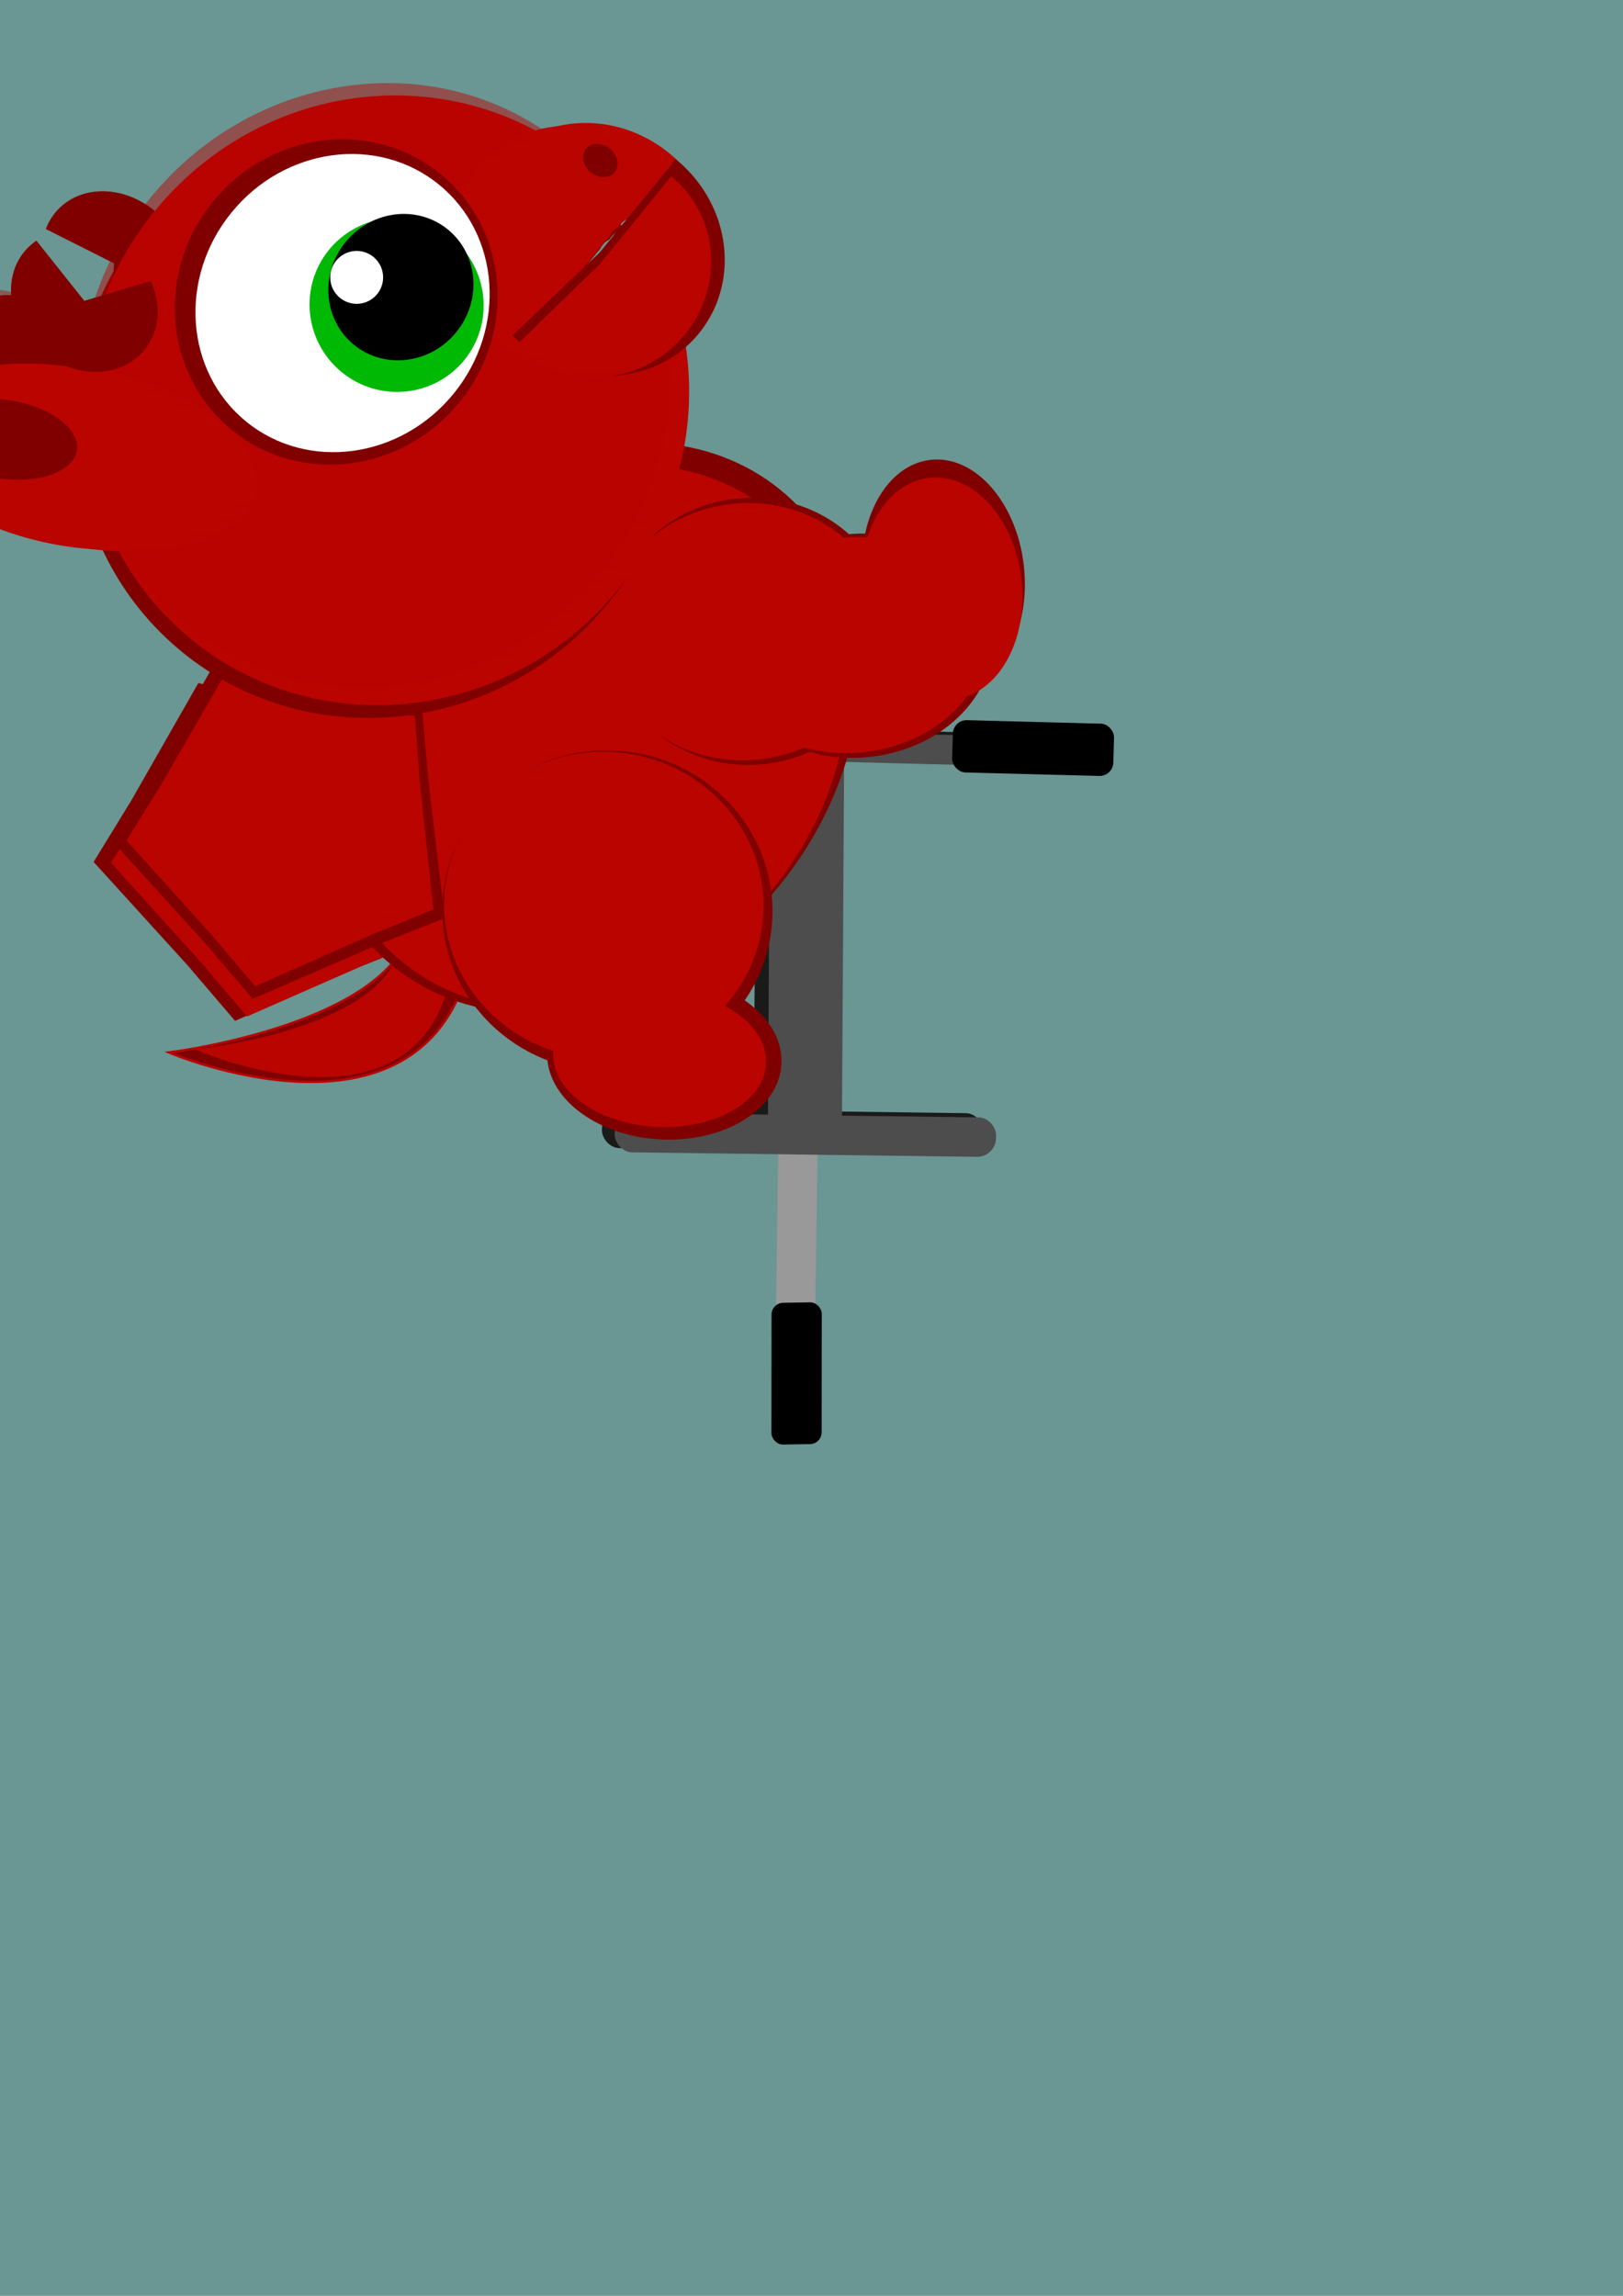 <?xml version="1.0" encoding="UTF-8" standalone="no"?>
<!-- Created with Inkscape (http://www.inkscape.org/) -->

<svg
   xmlns:osb="http://www.openswatchbook.org/uri/2009/osb"
   xmlns:dc="http://purl.org/dc/elements/1.1/"
   xmlns:cc="http://creativecommons.org/ns#"
   xmlns:rdf="http://www.w3.org/1999/02/22-rdf-syntax-ns#"
   xmlns:svg="http://www.w3.org/2000/svg"
   xmlns="http://www.w3.org/2000/svg"
   xmlns:sodipodi="http://sodipodi.sourceforge.net/DTD/sodipodi-0.dtd"
   xmlns:inkscape="http://www.inkscape.org/namespaces/inkscape"
   width="744.094"
   height="1052.362"
   id="svg2"
   version="1.1"
   inkscape:version="0.48.5 r10040"
   sodipodi:docname="reddragonwithpogo.svg">
  <rect width="100%" height="100%" fill="#808080" stroke="none"/>
  <defs
     id="defs4">
    <linearGradient
       id="linearGradient4148"
       osb:paint="solid">
      <stop
         style="stop-color:#004800;stop-opacity:1;"
         offset="0"
         id="stop4150" />
    </linearGradient>
  </defs>
  <sodipodi:namedview
     id="base"
     pagecolor="#ffffff"
     bordercolor="#666666"
     borderopacity="1.0"
     inkscape:pageopacity="0.0"
     inkscape:pageshadow="2"
     inkscape:zoom="1"
     inkscape:cx="171.33246"
     inkscape:cy="698.37125"
     inkscape:document-units="px"
     inkscape:current-layer="layer2"
     showgrid="false"
     inkscape:window-width="1920"
     inkscape:window-height="1017"
     inkscape:window-x="-8"
     inkscape:window-y="-8"
     inkscape:window-maximized="1" />
  <g
     inkscape:groupmode="layer"
     id="layer3"
     inkscape:label="background"
     style="display:inline"
     sodipodi:insensitive="true">
    <rect
       style="opacity:0.18;fill:#00fff0;fill-opacity:0.958"
       id="rect2993"
       width="942.857"
       height="1148.571"
       x="-88.571"
       y="-67.638" />
  </g>
  <g
     inkscape:groupmode="layer"
     id="layer1"
     inkscape:label="pogo">
    <rect
       style="fill:#999999;fill-opacity:1;stroke:none"
       id="rect8463"
       width="18.054"
       height="188.456"
       x="365.307"
       y="442.45"
       ry="15.363"
       transform="matrix(0.999,-0.036,-0.015,1,0,0)" />
    <rect
       style="fill:#000000;fill-opacity:1;stroke:none"
       id="rect8463-4"
       width="23.019"
       height="64.982"
       x="354.341"
       y="602.926"
       ry="5.297"
       transform="matrix(1,-0.016,-0.001,1,0,0)" />
    <rect
       style="fill:#1a1a1a;fill-opacity:1;stroke:none"
       id="rect8414"
       width="199.907"
       height="13.577"
       x="289.087"
       y="323.94"
       ry="6.251"
       transform="matrix(1,0.026,-0.03,1,0,0)" />
    <rect
       style="fill:#1a1a1a;fill-opacity:1;stroke:none"
       id="rect8441"
       width="33.953"
       height="204.941"
       x="348.933"
       y="305.746"
       ry="6.315"
       transform="matrix(0.999,0.045,-0.006,1,0,0)" />
    <rect
       style="fill:#1a1a1a;fill-opacity:1;stroke:none"
       id="rect8414-8"
       width="174.799"
       height="18.089"
       x="297.068"
       y="504.738"
       ry="8.328"
       transform="matrix(1,0.013,-0.041,0.999,0,0)" />
    <rect
       style="fill:#4d4d4d;fill-opacity:1;stroke:none"
       id="rect8414-7"
       width="199.907"
       height="13.577"
       x="294.143"
       y="325.337"
       ry="6.251"
       transform="matrix(1,0.026,-0.03,1,0,0)" />
    <rect
       style="fill:#4d4d4d;fill-opacity:1;stroke:none"
       id="rect8441-8"
       width="33.953"
       height="204.941"
       x="355.424"
       y="307.147"
       ry="6.315"
       transform="matrix(0.999,0.045,-0.006,1,0,0)" />
    <rect
       style="fill:#4d4d4d;fill-opacity:1;stroke:none"
       id="rect8414-8-8"
       width="174.799"
       height="18.089"
       x="302.986"
       y="506.6"
       ry="8.328"
       transform="matrix(1,0.013,-0.041,0.999,0,0)" />
    <rect
       style="fill:#000000;fill-opacity:1;stroke:none"
       id="rect8392-1"
       width="73.896"
       height="23.96"
       x="446.603"
       y="318.349"
       ry="6.251"
       transform="matrix(1,0.026,-0.03,1,0,0)" />
    <rect
       style="fill:#000000;fill-opacity:1;stroke:none"
       id="rect8392-1-2"
       width="73.896"
       height="23.96"
       x="240.471"
       y="319.147"
       ry="6.251"
       transform="matrix(1,0.026,-0.03,1,0,0)" />
  </g>
  <g
     inkscape:groupmode="layer"
     id="layer17"
     inkscape:label="NEW wing1"
     sodipodi:insensitive="true">
    <path
       sodipodi:type="star"
       style="fill:#800000;fill-opacity:1"
       id="path4362"
       sodipodi:sides="5"
       sodipodi:cx="93.338097"
       sodipodi:cy="394.04578"
       sodipodi:r1="107.52906"
       sodipodi:r2="88.344704"
       sodipodi:arg1="0.16514868"
       sodipodi:arg2="0.567871"
       inkscape:flatsided="false"
       inkscape:rounded="0"
       inkscape:randomized="0"
       d="m 199.404,411.723 -31.587,29.837 -58.515,58.822 L 71.164,479.562 -2.862,442.088 5.155,399.383 17.92,317.4 l 43.093,-5.573 81.915,-13.194 18.616,39.262 z"
       inkscape:transform-center-x="5.2124393"
       inkscape:transform-center-y="2.0481572"
       transform="matrix(0.474,-0.583,0.599,0.487,-155.694,250.969)" />
    <path
       sodipodi:type="star"
       style="fill:#b90400;fill-opacity:1"
       id="path4362-3"
       sodipodi:sides="5"
       sodipodi:cx="93.338097"
       sodipodi:cy="394.04578"
       sodipodi:r1="107.52906"
       sodipodi:r2="88.344704"
       sodipodi:arg1="0.16514868"
       sodipodi:arg2="0.567871"
       inkscape:flatsided="false"
       inkscape:rounded="0"
       inkscape:randomized="0"
       d="m 199.404,411.723 -31.587,29.837 -58.515,58.822 L 71.164,479.562 -2.862,442.088 5.155,399.383 17.92,317.4 l 43.093,-5.573 81.915,-13.194 18.616,39.262 z"
       inkscape:transform-center-x="5.2073829"
       inkscape:transform-center-y="2.15129"
       transform="matrix(0.463,-0.57,0.577,0.47,-140.511,256.528)" />
  </g>
  <g
     inkscape:groupmode="layer"
     id="layer19"
     inkscape:label="NEW tail"
     sodipodi:insensitive="true">
    <path
       style="fill:#800000;fill-opacity:1;stroke:#b90400;stroke-width:1.076px;stroke-linecap:butt;stroke-linejoin:miter;stroke-opacity:1;display:inline"
       d="m 214.863,443.631 c -23.398,87.468 -137.439,38.805 -137.439,38.805 0,0 86.086,-10.598 107.463,-47.979 32.604,-11.51 29.976,9.174 29.976,9.174 z"
       id="path4779-3"
       inkscape:connector-curvature="0" />
    <path
       style="fill:#b90400;fill-opacity:1;stroke:#b90400;stroke-width:0.895px;stroke-linecap:butt;stroke-linejoin:miter;stroke-opacity:1;display:inline"
       d="m 205.37,450.872 c -18.368,72.174 -114.13,30.351 -114.13,30.351 0,0 71.666,-7.652 89.006,-38.347 27.044,-9.11 25.124,7.996 25.124,7.996 z"
       id="path4779-2-0"
       inkscape:connector-curvature="0" />
  </g>
  <g
     inkscape:groupmode="layer"
     id="layer16"
     inkscape:label="NEW body"
     style="display:inline"
     sodipodi:insensitive="true">
    <ellipse
       style="fill:#800000;fill-opacity:1"
       id="path4291"
       cx="258.094"
       cy="465.817"
       rx="140.714"
       ry="114.198"
       sodipodi:cx="258.09399"
       sodipodi:cy="465.81711"
       sodipodi:rx="140.71425"
       sodipodi:ry="114.19773"
       transform="matrix(0.631,-0.776,0.776,0.631,-255.442,239.998)" />
    <ellipse
       style="fill:#b90400;fill-opacity:1"
       id="path4291-9"
       cx="254.866"
       cy="468.29"
       rx="133.29"
       ry="110.309"
       sodipodi:cx="254.86623"
       sodipodi:cy="468.28967"
       sodipodi:rx="133.28963"
       sodipodi:ry="110.30864"
       transform="matrix(0.631,-0.776,0.776,0.631,-255.442,239.998)" />
  </g>
  <g
     inkscape:groupmode="layer"
     id="layer18"
     inkscape:label="NEW wing2"
     sodipodi:insensitive="true">
    <path
       sodipodi:type="star"
       style="fill:#800000;fill-opacity:1"
       id="path4362-0"
       sodipodi:sides="5"
       sodipodi:cx="93.338097"
       sodipodi:cy="394.04578"
       sodipodi:r1="107.52906"
       sodipodi:r2="88.344704"
       sodipodi:arg1="0.16514868"
       sodipodi:arg2="0.567871"
       inkscape:flatsided="false"
       inkscape:rounded="0"
       inkscape:randomized="0"
       d="m 199.404,411.723 -31.587,29.837 -58.515,58.822 L 71.164,479.562 -2.862,442.088 5.155,399.383 17.92,317.4 l 43.093,-5.573 81.915,-13.194 18.616,39.262 z"
       inkscape:transform-center-x="5.2124454"
       inkscape:transform-center-y="2.0481596"
       transform="matrix(0.474,-0.583,0.599,0.487,-147.606,240.902)" />
    <path
       sodipodi:type="star"
       style="fill:#b90400;fill-opacity:1"
       id="path4362-3-2"
       sodipodi:sides="5"
       sodipodi:cx="93.338097"
       sodipodi:cy="394.04578"
       sodipodi:r1="107.52906"
       sodipodi:r2="88.344704"
       sodipodi:arg1="0.16514868"
       sodipodi:arg2="0.567871"
       inkscape:flatsided="false"
       inkscape:rounded="0"
       inkscape:randomized="0"
       d="m 199.404,411.723 -31.587,29.837 -58.515,58.822 L 71.164,479.562 -2.862,442.088 5.155,399.383 17.92,317.4 l 43.093,-5.573 81.915,-13.194 18.616,39.262 z"
       inkscape:transform-center-x="5.0610589"
       inkscape:transform-center-y="2.1587921"
       transform="matrix(0.444,-0.545,0.547,0.445,-123.549,253.797)" />
  </g>
  <g
     inkscape:groupmode="layer"
     id="layer7"
     inkscape:label="NEW leg 3"
     style="display:inline"
     sodipodi:insensitive="true">
    <ellipse
       style="fill:#800000;fill-opacity:1"
       id="path4208"
       cx="181.726"
       cy="529.81"
       rx="75.66"
       ry="73.539"
       sodipodi:cx="181.72644"
       sodipodi:cy="529.81024"
       sodipodi:rx="75.660423"
       sodipodi:ry="73.539101"
       transform="matrix(0.999,0.054,-0.054,0.999,125.524,-121.554)" />
    <ellipse
       style="fill:#800000;fill-opacity:1"
       id="path4210"
       cx="211.425"
       cy="595.571"
       rx="53.74"
       ry="37.477"
       sodipodi:cx="211.42493"
       sodipodi:cy="595.57129"
       sodipodi:rx="53.740112"
       sodipodi:ry="37.476658"
       transform="matrix(0.999,0.054,-0.054,0.999,125.524,-121.554)" />
    <ellipse
       style="fill:#b90400;fill-opacity:1"
       id="path4208-2"
       cx="179.959"
       cy="527.336"
       rx="73.186"
       ry="70.357"
       sodipodi:cx="179.95868"
       sodipodi:cy="527.33551"
       sodipodi:rx="73.185547"
       sodipodi:ry="70.357117"
       transform="matrix(0.999,0.054,-0.054,0.999,125.524,-121.554)" />
    <ellipse
       style="fill:#b90400;fill-opacity:1"
       id="path4210-6"
       cx="209.304"
       cy="595.925"
       rx="48.79"
       ry="31.466"
       sodipodi:cx="209.3036"
       sodipodi:cy="595.9248"
       sodipodi:rx="48.790363"
       sodipodi:ry="31.466249"
       transform="matrix(0.999,0.054,-0.054,0.999,125.524,-121.554)" />
  </g>
  <g
     inkscape:groupmode="layer"
     id="layer2"
     inkscape:label="NEW leg 1"
     style="display:inline"
     sodipodi:insensitive="true">
    <ellipse
       style="fill:#800000;fill-opacity:1"
       id="path3399"
       cx="318.552"
       cy="506.476"
       rx="61.165"
       ry="65.054"
       sodipodi:cx="318.55161"
       sodipodi:cy="506.4758"
       sodipodi:rx="61.164734"
       sodipodi:ry="65.053818"
       transform="matrix(-0.111,-0.994,0.994,-0.111,-124.121,662.263)"
       inkscape:transform-center-x="-32.192707"
       inkscape:transform-center-y="-4.8242519" />
    <ellipse
       style="fill:#800000;fill-opacity:1"
       id="path3401"
       cx="306.531"
       cy="554.913"
       rx="51.265"
       ry="61.872"
       sodipodi:cx="306.53079"
       sodipodi:cy="554.9126"
       sodipodi:rx="51.26524"
       sodipodi:ry="61.871841"
       transform="matrix(-0.111,-0.994,0.994,-0.111,-124.121,662.263)"
       inkscape:transform-center-x="-81.6648"
       inkscape:transform-center-y="1.7435026" />
    <ellipse
       style="fill:#800000;fill-opacity:1"
       id="path3403"
       cx="334.461"
       cy="597.339"
       rx="53.033"
       ry="37.123"
       sodipodi:cx="334.46149"
       sodipodi:cy="597.33899"
       sodipodi:rx="53.033009"
       sodipodi:ry="37.123104"
       transform="matrix(-0.111,-0.994,0.994,-0.111,-124.121,662.263)"
       inkscape:transform-center-x="-120.72721"
       inkscape:transform-center-y="-30.72573" />
    <ellipse
       style="fill:#b90400;fill-opacity:1"
       id="path3399-9"
       cx="318.658"
       cy="504.231"
       rx="58.875"
       ry="64.577"
       sodipodi:cx="318.6575"
       sodipodi:cy="504.23141"
       sodipodi:rx="58.875145"
       sodipodi:ry="64.577232"
       transform="matrix(-0.111,-0.994,0.994,-0.111,-124.121,662.263)"
       inkscape:transform-center-x="-29.950444"
       inkscape:transform-center-y="-4.6802634" />
    <ellipse
       style="fill:#b90400;fill-opacity:1"
       id="path3401-5"
       cx="307.087"
       cy="552.313"
       rx="49.346"
       ry="61.419"
       sodipodi:cx="307.08667"
       sodipodi:cy="552.31335"
       sodipodi:rx="49.346218"
       sodipodi:ry="61.418568"
       transform="matrix(-0.111,-0.994,0.994,-0.111,-124.121,662.263)"
       inkscape:transform-center-x="-79.019905"
       inkscape:transform-center-y="1.4796988" />
    <ellipse
       style="fill:#b90400;fill-opacity:1"
       id="path3403-4"
       cx="328.315"
       cy="595.843"
       rx="51.048"
       ry="36.851"
       sodipodi:cx="328.31494"
       sodipodi:cy="595.8432"
       sodipodi:rx="51.047817"
       sodipodi:ry="36.851139"
       transform="matrix(-0.111,-0.994,0.994,-0.111,-124.121,662.263)"
       inkscape:transform-center-x="-119.92321"
       inkscape:transform-center-y="-24.451095" />
  </g>
  <g
     inkscape:groupmode="layer"
     id="layer13"
     inkscape:label="2ndear"
     style="display:inline"
     sodipodi:insensitive="true">
    <ellipse
       style="fill:#9b2d27;fill-opacity:0.561;stroke:none"
       id="path4937"
       transform="matrix(1.845,-1.007,1.927,2.956,-766.891,116.718)"
       cx="296.786"
       cy="122.362"
       rx="14.643"
       ry="15"
       sodipodi:cx="296.78571"
       sodipodi:cy="122.36218"
       sodipodi:rx="14.642858"
       sodipodi:ry="15" />
    <ellipse
       style="fill:#800000;fill-opacity:1;stroke:none;display:inline"
       id="path4937-5"
       transform="matrix(1.845,-1.007,1.927,2.956,-761.106,119.129)"
       cx="296.786"
       cy="122.362"
       rx="14.643"
       ry="15"
       sodipodi:cx="296.78571"
       sodipodi:cy="122.36218"
       sodipodi:rx="14.642858"
       sodipodi:ry="15" />
    <path
       style="fill:#800000;fill-opacity:1;display:inline"
       d="m 66.585,102.812 c -49.296,60.588 -41.606,148.447 17.146,196.249 58.752,47.802 146.314,37.443 195.61,-23.144 27.442,-33.728 37.166,-75.881 30.31,-114.893 -0.109,0.031 -0.189,0.043 -0.303,0.076 -0.932,0.768 -1.969,1.517 -2.639,1.56 -0.382,0.024 -0.761,3e-4 -1.132,0.005 -0.221,0.173 -0.455,0.346 -0.702,0.516 -0.368,0.286 -0.731,0.565 -1.115,0.825 -0.177,0.12 -0.371,0.216 -0.569,0.303 -0.008,0.005 -0.011,0.019 -0.02,0.024 -1.754,1.214 -2.892,2.057 -4.798,2.381 -1.618,0.982 -1.965,1.105 -2.989,1.396 -1.419,1.164 -1.892,1.094 -3.905,1.778 -0.082,0.028 -0.169,0.106 -0.255,0.115 -0.172,0.018 -0.336,0.017 -0.508,0.03 -0.143,0.084 -0.304,0.171 -0.397,0.241 -1.411,1.059 -3.044,1.418 -4.593,1.783 -0.071,0.021 -0.144,0.046 -0.215,0.067 -0.415,0.282 -0.884,0.557 -1.377,0.652 -0.838,0.162 -1.516,0.243 -2.081,0.281 -0.211,0.299 -0.801,0.315 -1.175,0.454 -1.673,0.622 -2.882,0.794 -4.215,0.922 -0.007,0.002 -0.12,0.011 -0.132,0.013 -0.041,-0.014 -0.177,-0.043 -0.449,-0.043 -1.647,0.921 -0.765,0.173 -1.475,0.774 l -2.891,0.186 c 0.103,0.011 0.262,0.021 0.337,0.032 0.023,0.003 0.021,0.015 0.024,0.02 -0.016,0.009 -0.074,0.023 -0.108,0.033 0.16,0.012 0.595,0.049 0.449,0.043 -0.167,-0.007 -0.343,-0.015 -0.512,-0.014 -0.131,0.035 -0.302,0.061 -0.391,0.085 -0.487,0.129 -0.962,0.231 -1.452,0.349 0.445,-0.133 0.959,-0.285 1.355,-0.428 -0.462,0.003 -0.905,-0.006 -1.346,-0.128 -0.557,-0.155 0.79,-0.07 1.601,0.013 0.013,-0.006 0.032,0.001 0.044,-0.005 0.781,-0.36 0.166,-0.605 -5.997,-0.206 -0.558,0.036 0.514,0.134 1.393,0.368 0.627,-0.074 1.362,0.036 1.023,0.228 -0.079,0.045 -0.175,0.043 -0.259,0.071 0.025,0.016 0.052,0.042 0.073,0.059 0.298,0.247 -0.92,0.241 -1.392,0.076 -0.182,-0.002 -0.357,-0.009 -0.532,0.01 0.147,-0.018 0.196,-0.017 0.44,-0.045 -0.026,-0.015 -0.06,-0.042 -0.073,-0.059 -1.266,0.136 -2.989,0.327 -3.969,0.075 -0.258,-0.067 -0.508,-0.167 -0.759,-0.255 -0.527,0.155 -1.429,0.174 -1.99,-0.129 -0.341,-0.184 0.226,-0.144 0.855,-0.11 -0.597,-0.2 -1.347,-0.487 -1.459,-0.583 l -2.396,-0.62 c 0.05,0.029 -0.081,-4.5e-4 -0.2,-0.002 0.591,0.281 1.214,0.546 1.72,0.956 0.269,0.218 -0.681,-0.129 -1.003,-0.252 -0.614,-0.235 -1.225,-0.486 -1.794,-0.815 -1.405,-0.302 -2.474,-1.003 -3.528,-1.903 -1.081,-0.183 -2.282,-0.455 -2.764,-0.96 -0.641,-0.317 -1.28,-0.639 -1.92,-0.958 -0.218,-0.247 -0.435,-0.485 -0.653,-0.733 -0.482,-0.255 -0.965,-0.52 -1.473,-0.715 -0.316,-0.121 1.172,0.589 0.835,0.558 -1.134,-0.103 -3.175,-1.901 -3.917,-2.663 -1.259,-1.293 -1.593,-2.145 -1.364,-2.681 -2.487,-2.574 -2.69,-7.583 1.913,-12.947 1.736,-2.023 2.995,-4.371 4.961,-6.196 0.618,-0.444 1.209,-0.899 1.841,-1.322 0.047,-0.031 0.135,-0.104 0.206,-0.154 0.386,-0.43 0.875,-0.85 1.382,-1.253 0.423,-0.998 1.087,-2.05 2.012,-3.117 0.528,-0.608 0.251,-0.272 0.853,-0.998 1.203,-1.632 2.217,-3.536 4.208,-4.231 0.019,-0.021 0.044,-0.051 0.059,-0.073 1.092,-1.554 2.326,-2.953 3.979,-3.652 l 1.499,-1.842 c 0.892,-1.096 1.791,-2.201 2.682,-3.297 0.903,-1.11 1.8,-2.211 2.702,-3.321 0.951,-1.169 1.915,-2.341 2.86,-3.515 0.963,-1.197 1.893,-2.403 2.923,-3.544 0.643,-0.744 1.048,-1.666 1.684,-2.417 1.299,-1.534 1.36,-1.417 2.992,-2.44 0.018,-0.008 0.026,0.003 0.044,-0.005 0.495,-0.775 0.504,-0.773 1.637,-2.012 0.072,-0.057 1.839,-1.518 2.17,-1.578 0.187,-0.034 -0.462,0.557 -0.282,0.495 0.319,-0.109 0.926,-1.32 1.262,-1.551 l 1.065,-1.309 C 278.756,94.996 271.098,86.871 262.239,79.663 203.487,31.861 115.881,42.224 66.585,102.812 z m 205.089,72.554 -0.508,0.03 c 0.124,0.009 0.175,0.014 0.38,0.028 0.049,-0.019 0.085,-0.039 0.127,-0.058 z m -5.986,-22.154 c 0.024,0.021 0.05,0.038 0.073,0.059 0.021,-0.01 0.043,-0.019 0.064,-0.029 -0.018,-0.025 -0.034,-0.057 -0.053,-0.083 -0.018,0.019 -0.07,0.036 -0.083,0.053 z m -5.082,22.092 c 0.148,0.064 0.191,0.106 0.282,0.149 0.045,0.002 0.09,-0.015 0.132,-0.013 -0.137,-0.05 -0.275,-0.088 -0.414,-0.135 z m 12.559,-0.78 c -0.059,0.075 1.821,0.147 2.489,0.011 0.079,-0.016 0.194,-0.079 0.299,-0.12 -0.899,0.009 -2.349,0.039 -2.636,0.071 -0.097,0.011 -0.143,0.027 -0.152,0.038 z m 3.381,-0.392 c 0.609,-0.321 1.172,-0.678 0.819,-0.462 -0.404,0.247 -0.537,0.297 -0.819,0.462 z m 3.796,-1.101 c 0.04,0.007 0.274,0.046 0.638,0.157 0.082,-0.02 0.206,-0.095 0.318,-0.144 -0.6,-0.004 -1.015,-0.024 -0.956,-0.013 z m 8.374,-2.815 c 0.263,-0.004 0.625,0.006 0.8,0.007 0.058,-0.028 0.11,-0.074 0.167,-0.106 -0.324,0.019 -0.644,0.066 -0.967,0.099 z m 5.505,-1.765 c -0.177,0.053 0.364,-0.051 0.547,-0.079 0.062,-0.032 0.178,-0.085 0.274,-0.139 -0.251,0.071 -0.462,0.11 -0.822,0.218 z m 1.339,-0.804 c -0.406,0.58 1.643,-0.41 2.618,-0.891 -0.264,0.039 -0.583,0.023 -0.884,0.046 -0.27,0.139 -0.524,0.244 -1.195,0.478 -0.083,-0.004 -0.076,-0.002 -0.156,-0.006 -0.155,0.143 -0.329,0.294 -0.384,0.373 z"
       id="path2985-1-6"
       inkscape:connector-curvature="0" />
  </g>
  <g
     inkscape:groupmode="layer"
     id="layer8"
     inkscape:label="head2"
     style="display:inline"
     sodipodi:insensitive="true">
    <path
       style="opacity:0.47;fill:#b90400;fill-opacity:1;display:inline"
       d="M 68.746,90.928 C 20.445,150.292 26.946,235.551 83.25,281.362 139.554,327.172 224.329,316.178 272.63,256.814 c 23.309,-28.648 33.797,-63.321 32.137,-96.688 -0.651,0.329 -1.347,0.591 -2.212,0.738 -1.618,0.982 -1.965,1.105 -2.989,1.396 -1.419,1.164 -1.892,1.094 -3.905,1.778 -0.082,0.028 -0.169,0.106 -0.255,0.115 -0.172,0.018 -0.336,0.017 -0.508,0.03 -0.143,0.084 -0.304,0.171 -0.397,0.241 -1.411,1.059 -3.044,1.418 -4.593,1.783 -0.071,0.021 -0.144,0.046 -0.215,0.067 -0.415,0.282 -0.884,0.557 -1.377,0.652 -0.838,0.162 -1.516,0.243 -2.081,0.281 -0.211,0.299 -0.801,0.315 -1.175,0.454 -1.673,0.622 -2.882,0.794 -4.215,0.922 -0.007,0.002 -0.12,0.011 -0.132,0.014 -0.041,-0.014 -0.177,-0.043 -0.449,-0.043 -1.647,0.921 -0.765,0.173 -1.475,0.774 l -2.891,0.186 c 0.103,0.011 0.262,0.021 0.337,0.032 0.023,0.003 0.021,0.015 0.024,0.02 -0.016,0.009 -0.074,0.023 -0.108,0.033 0.16,0.012 0.595,0.049 0.449,0.043 -0.167,-0.007 -0.343,-0.015 -0.512,-0.014 -0.131,0.035 -0.302,0.061 -0.391,0.085 -0.487,0.129 -0.962,0.231 -1.452,0.349 0.445,-0.133 0.959,-0.285 1.355,-0.428 -0.462,0.003 -0.905,-0.006 -1.346,-0.128 -0.557,-0.155 0.79,-0.07 1.601,0.013 0.013,-0.006 0.032,0.001 0.044,-0.005 0.781,-0.36 0.166,-0.605 -5.997,-0.206 -0.558,0.036 0.514,0.134 1.393,0.368 0.627,-0.074 1.362,0.036 1.023,0.228 -0.079,0.045 -0.175,0.043 -0.259,0.071 0.025,0.016 0.052,0.042 0.073,0.059 0.298,0.247 -0.92,0.241 -1.392,0.076 -0.182,-0.002 -0.357,-0.009 -0.532,0.01 0.147,-0.018 0.196,-0.017 0.44,-0.045 -0.026,-0.015 -0.06,-0.042 -0.073,-0.059 -1.266,0.136 -2.989,0.327 -3.969,0.075 -0.258,-0.067 -0.508,-0.167 -0.759,-0.255 -0.527,0.155 -1.429,0.174 -1.99,-0.129 -0.341,-0.184 0.226,-0.144 0.855,-0.11 -0.597,-0.2 -1.347,-0.487 -1.459,-0.583 l -2.396,-0.62 c 0.05,0.029 -0.081,-4.5e-4 -0.2,-0.002 0.591,0.281 1.214,0.546 1.72,0.956 0.269,0.218 -0.681,-0.129 -1.003,-0.252 -0.614,-0.235 -1.225,-0.486 -1.794,-0.815 -1.405,-0.302 -2.474,-1.003 -3.528,-1.903 -1.081,-0.183 -2.282,-0.456 -2.764,-0.96 -0.641,-0.317 -1.28,-0.639 -1.92,-0.958 -0.218,-0.247 -0.435,-0.485 -0.653,-0.733 -0.482,-0.255 -0.965,-0.52 -1.473,-0.715 -0.316,-0.121 1.172,0.589 0.835,0.558 -1.134,-0.103 -3.175,-1.901 -3.917,-2.663 -1.259,-1.293 -1.593,-2.145 -1.364,-2.681 -2.487,-2.574 -2.69,-7.583 1.913,-12.947 1.736,-2.023 2.995,-4.371 4.961,-6.196 0.618,-0.444 1.209,-0.899 1.841,-1.322 0.047,-0.031 0.135,-0.105 0.206,-0.154 0.386,-0.43 0.875,-0.85 1.382,-1.253 0.423,-0.997 1.087,-2.05 2.012,-3.117 0.528,-0.608 0.251,-0.272 0.853,-0.998 1.203,-1.632 2.217,-3.536 4.208,-4.231 0.019,-0.021 0.044,-0.051 0.059,-0.073 1.092,-1.554 2.326,-2.953 3.979,-3.652 l 1.499,-1.842 c 0.892,-1.096 1.791,-2.201 2.682,-3.297 0.903,-1.11 1.8,-2.211 2.702,-3.321 0.951,-1.169 1.915,-2.341 2.86,-3.515 0.963,-1.197 1.893,-2.403 2.923,-3.544 0.643,-0.744 1.048,-1.666 1.684,-2.417 1.299,-1.534 1.36,-1.417 2.992,-2.44 0.018,-0.008 0.026,0.003 0.044,-0.005 0.495,-0.775 0.504,-0.773 1.637,-2.012 0.067,-0.053 1.57,-1.305 2.043,-1.521 C 279.856,87.677 270.15,76.124 258.169,66.376 201.865,20.565 117.046,31.564 68.745,90.928 z m 207.108,78.589 -0.508,0.03 c 0.124,0.009 0.175,0.014 0.38,0.028 0.049,-0.019 0.085,-0.039 0.127,-0.058 z m 11.241,-68.728 c -4e-4,0.01 0.002,0.027 0.024,0.02 0.073,-0.025 0.169,-0.112 0.265,-0.227 0.009,-0.01 0.011,-0.014 0.02,-0.024 -0.017,-0.028 -0.036,-0.055 -0.053,-0.083 -0.103,0.127 -0.256,0.274 -0.256,0.315 z m -17.227,46.575 c 0.024,0.021 0.05,0.038 0.073,0.059 0.021,-0.01 0.043,-0.019 0.064,-0.029 -0.018,-0.025 -0.034,-0.057 -0.053,-0.083 -0.018,0.019 -0.07,0.036 -0.083,0.053 z m -5.082,22.092 c 0.148,0.064 0.191,0.106 0.282,0.149 0.045,0.002 0.09,-0.015 0.132,-0.013 -0.137,-0.05 -0.275,-0.088 -0.414,-0.135 z m 12.559,-0.78 c -0.059,0.075 1.821,0.147 2.489,0.011 0.079,-0.016 0.194,-0.079 0.299,-0.12 -0.899,0.009 -2.349,0.039 -2.636,0.071 -0.097,0.011 -0.143,0.027 -0.152,0.038 z m 3.381,-0.392 c 0.609,-0.321 1.172,-0.678 0.819,-0.462 -0.404,0.247 -0.537,0.297 -0.819,0.462 z m 3.796,-1.101 c 0.04,0.007 0.274,0.046 0.638,0.157 0.082,-0.02 0.206,-0.095 0.318,-0.144 -0.6,-0.004 -1.015,-0.024 -0.956,-0.013 z m 8.374,-2.815 c 0.263,-0.004 0.625,0.006 0.8,0.007 0.058,-0.028 0.11,-0.074 0.167,-0.106 -0.324,0.019 -0.644,0.066 -0.967,0.099 z m 5.505,-1.765 c -0.177,0.053 0.364,-0.051 0.547,-0.079 0.062,-0.032 0.178,-0.085 0.274,-0.139 -0.251,0.071 -0.462,0.11 -0.822,0.218 z m 1.339,-0.804 c -0.406,0.58 1.643,-0.41 2.618,-0.891 -0.264,0.039 -0.583,0.023 -0.884,0.046 -0.27,0.139 -0.524,0.244 -1.195,0.478 -0.083,-0.004 -0.076,-0.002 -0.156,-0.006 -0.155,0.143 -0.329,0.294 -0.384,0.373 z"
       id="path3763-9"
       inkscape:connector-curvature="0" />
    <path
       sodipodi:type="arc"
       style="fill:#800000;fill-opacity:1;stroke:none;display:inline"
       id="path4942-2-8"
       sodipodi:cx="167.5"
       sodipodi:cy="420.21933"
       sodipodi:rx="28.214285"
       sodipodi:ry="37.857143"
       d="M 191.899,439.229 A 28.214,37.857 0 1 1 174.488,383.542 L 167.5,420.219 z"
       sodipodi:start="0.52605967"
       sodipodi:end="4.962666"
       transform="matrix(-0.651,0.86,0.729,0.593,-145.002,-272.519)" />
    <path
       style="fill:#b90400;fill-opacity:1;display:inline"
       d="M 70.765,96.963 C 21.469,157.55 29.159,245.409 87.911,293.211 146.663,341.014 234.225,330.655 283.521,270.067 c 27.442,-33.728 37.166,-75.881 30.31,-114.893 -0.109,0.031 -0.189,0.043 -0.303,0.076 -0.932,0.768 -1.969,1.517 -2.639,1.56 -0.382,0.024 -0.761,3.1e-4 -1.132,0.005 -0.221,0.173 -0.455,0.346 -0.702,0.516 -0.368,0.286 -0.731,0.565 -1.115,0.825 -0.177,0.12 -0.371,0.216 -0.569,0.303 -0.008,0.005 -0.012,0.019 -0.02,0.024 -1.754,1.214 -2.892,2.057 -4.798,2.381 -1.618,0.982 -1.965,1.105 -2.989,1.396 -1.419,1.164 -1.892,1.094 -3.905,1.778 -0.082,0.028 -0.169,0.106 -0.255,0.115 -0.172,0.018 -0.336,0.017 -0.508,0.03 -0.143,0.084 -0.304,0.171 -0.397,0.241 -1.411,1.059 -3.044,1.418 -4.593,1.783 -0.071,0.021 -0.144,0.046 -0.215,0.067 -0.415,0.282 -0.884,0.557 -1.377,0.652 -0.838,0.162 -1.516,0.243 -2.081,0.281 -0.211,0.299 -0.801,0.315 -1.175,0.454 -1.673,0.622 -2.882,0.794 -4.215,0.922 -0.007,0.002 -0.12,0.011 -0.132,0.014 -0.041,-0.014 -0.177,-0.043 -0.449,-0.043 -1.647,0.921 -0.765,0.173 -1.475,0.774 l -2.891,0.186 c 0.103,0.011 0.262,0.021 0.336,0.032 0.023,0.003 0.021,0.015 0.024,0.02 -0.016,0.009 -0.074,0.023 -0.108,0.033 0.16,0.012 0.595,0.049 0.449,0.043 -0.167,-0.007 -0.343,-0.015 -0.512,-0.014 -0.131,0.035 -0.302,0.061 -0.391,0.085 -0.487,0.129 -0.962,0.231 -1.452,0.349 0.445,-0.133 0.959,-0.285 1.355,-0.428 -0.462,0.003 -0.905,-0.006 -1.346,-0.128 -0.557,-0.155 0.79,-0.07 1.601,0.013 0.013,-0.006 0.032,0.001 0.044,-0.005 0.781,-0.36 0.166,-0.605 -5.997,-0.206 -0.558,0.036 0.514,0.134 1.393,0.368 0.627,-0.074 1.362,0.036 1.023,0.228 -0.079,0.045 -0.175,0.043 -0.259,0.071 0.025,0.016 0.052,0.042 0.073,0.059 0.298,0.247 -0.92,0.241 -1.392,0.076 -0.182,-0.002 -0.357,-0.009 -0.532,0.01 0.147,-0.018 0.196,-0.017 0.44,-0.045 -0.026,-0.015 -0.06,-0.042 -0.073,-0.059 -1.266,0.136 -2.989,0.327 -3.969,0.075 -0.258,-0.067 -0.508,-0.167 -0.759,-0.255 -0.527,0.155 -1.429,0.174 -1.99,-0.129 -0.341,-0.184 0.226,-0.144 0.855,-0.11 -0.597,-0.2 -1.347,-0.487 -1.459,-0.583 l -2.396,-0.62 c 0.05,0.029 -0.081,-4.5e-4 -0.2,-0.002 0.591,0.281 1.214,0.546 1.72,0.956 0.269,0.218 -0.681,-0.129 -1.003,-0.252 -0.614,-0.235 -1.225,-0.486 -1.794,-0.815 -1.405,-0.302 -2.474,-1.003 -3.528,-1.903 -1.081,-0.183 -2.282,-0.456 -2.764,-0.96 -0.641,-0.317 -1.28,-0.639 -1.92,-0.958 -0.218,-0.247 -0.435,-0.485 -0.653,-0.733 -0.482,-0.255 -0.965,-0.52 -1.473,-0.715 -0.316,-0.121 1.172,0.589 0.835,0.558 -1.134,-0.103 -3.175,-1.901 -3.917,-2.663 -1.259,-1.293 -1.593,-2.145 -1.364,-2.681 -2.487,-2.574 -2.69,-7.583 1.913,-12.947 1.736,-2.023 2.995,-4.371 4.961,-6.196 0.618,-0.444 1.209,-0.899 1.841,-1.322 0.047,-0.031 0.135,-0.105 0.206,-0.154 0.386,-0.43 0.875,-0.85 1.382,-1.253 0.423,-0.997 1.087,-2.05 2.012,-3.117 0.528,-0.608 0.251,-0.272 0.853,-0.998 1.203,-1.632 2.217,-3.536 4.208,-4.231 0.019,-0.021 0.044,-0.051 0.059,-0.073 1.092,-1.554 2.326,-2.953 3.979,-3.652 l 1.499,-1.842 c 0.892,-1.096 1.791,-2.201 2.682,-3.297 0.903,-1.11 1.8,-2.211 2.702,-3.321 0.951,-1.169 1.915,-2.341 2.86,-3.515 0.963,-1.197 1.893,-2.403 2.923,-3.544 0.643,-0.744 1.048,-1.666 1.684,-2.417 1.299,-1.534 1.36,-1.417 2.992,-2.44 0.018,-0.008 0.026,0.003 0.044,-0.005 0.495,-0.775 0.504,-0.773 1.637,-2.012 0.072,-0.057 1.839,-1.518 2.17,-1.578 0.187,-0.034 -0.462,0.557 -0.282,0.495 0.319,-0.109 0.926,-1.32 1.262,-1.551 l 1.065,-1.309 C 282.936,89.147 275.278,81.022 266.419,73.814 207.667,26.011 120.061,36.375 70.765,96.963 z m 205.089,72.554 -0.508,0.03 c 0.124,0.009 0.175,0.014 0.38,0.028 0.049,-0.019 0.085,-0.039 0.127,-0.058 z m -5.986,-22.154 c 0.024,0.021 0.05,0.038 0.073,0.059 0.021,-0.01 0.043,-0.019 0.064,-0.029 -0.018,-0.025 -0.034,-0.057 -0.053,-0.083 -0.018,0.019 -0.07,0.036 -0.083,0.053 z m -5.082,22.092 c 0.148,0.064 0.191,0.106 0.282,0.149 0.045,0.002 0.09,-0.015 0.132,-0.013 -0.137,-0.05 -0.275,-0.088 -0.414,-0.135 z m 12.559,-0.78 c -0.059,0.075 1.821,0.147 2.489,0.011 0.079,-0.016 0.194,-0.079 0.299,-0.12 -0.899,0.009 -2.349,0.039 -2.636,0.071 -0.097,0.011 -0.143,0.027 -0.152,0.038 z m 3.381,-0.392 c 0.609,-0.321 1.172,-0.678 0.819,-0.462 -0.404,0.247 -0.537,0.297 -0.819,0.462 z m 3.796,-1.101 c 0.04,0.007 0.274,0.046 0.638,0.157 0.082,-0.02 0.206,-0.095 0.318,-0.144 -0.6,-0.004 -1.015,-0.024 -0.956,-0.013 z m 8.374,-2.815 c 0.263,-0.004 0.625,0.006 0.8,0.007 0.058,-0.028 0.11,-0.074 0.167,-0.106 -0.324,0.019 -0.644,0.066 -0.967,0.099 z m 5.505,-1.765 c -0.177,0.053 0.364,-0.051 0.547,-0.079 0.062,-0.032 0.178,-0.085 0.274,-0.139 -0.251,0.071 -0.462,0.11 -0.822,0.218 z m 1.339,-0.804 c -0.406,0.58 1.643,-0.41 2.618,-0.891 -0.264,0.039 -0.583,0.023 -0.884,0.046 -0.27,0.139 -0.524,0.244 -1.195,0.478 -0.083,-0.004 -0.076,-0.002 -0.156,-0.006 -0.155,0.143 -0.329,0.294 -0.384,0.373 z"
       id="path2985-1"
       inkscape:connector-curvature="0" />
    <path
       style="opacity:0.47;fill:#b90400;fill-opacity:1;display:inline"
       d="M 71.285,96.62 C 22.985,155.984 29.486,241.244 85.79,287.054 c 56.304,45.81 141.104,34.836 189.404,-24.528 24.938,-30.651 35.212,-68.21 31.618,-103.676 -1.465,1.015 -2.539,1.723 -4.258,2.015 -1.618,0.982 -1.965,1.105 -2.989,1.396 -1.419,1.164 -1.892,1.094 -3.905,1.778 -0.082,0.028 -0.169,0.106 -0.255,0.115 -0.172,0.018 -0.336,0.017 -0.508,0.03 -0.143,0.084 -0.304,0.171 -0.397,0.241 -1.411,1.059 -3.044,1.418 -4.593,1.783 -0.071,0.021 -0.144,0.046 -0.215,0.067 -0.415,0.282 -0.884,0.557 -1.377,0.652 -0.838,0.162 -1.516,0.243 -2.081,0.281 -0.211,0.299 -0.801,0.315 -1.175,0.454 -1.673,0.622 -2.882,0.794 -4.215,0.922 -0.007,0.002 -0.12,0.011 -0.132,0.014 -0.041,-0.014 -0.177,-0.043 -0.449,-0.043 -1.647,0.921 -0.765,0.173 -1.475,0.774 l -2.891,0.186 c 0.103,0.011 0.262,0.021 0.337,0.032 0.023,0.003 0.021,0.015 0.024,0.02 -0.016,0.009 -0.074,0.023 -0.108,0.033 0.16,0.012 0.595,0.049 0.449,0.043 -0.167,-0.007 -0.343,-0.015 -0.512,-0.014 -0.131,0.035 -0.302,0.061 -0.391,0.085 -0.487,0.129 -0.962,0.231 -1.452,0.349 0.445,-0.133 0.959,-0.285 1.355,-0.428 -0.462,0.003 -0.905,-0.006 -1.346,-0.128 -0.557,-0.155 0.79,-0.07 1.601,0.013 0.013,-0.006 0.032,0.001 0.044,-0.005 0.781,-0.36 0.166,-0.605 -5.997,-0.206 -0.558,0.036 0.514,0.134 1.393,0.368 0.627,-0.074 1.362,0.036 1.023,0.228 -0.079,0.045 -0.175,0.043 -0.259,0.071 0.025,0.016 0.052,0.042 0.073,0.059 0.298,0.247 -0.92,0.241 -1.392,0.076 -0.182,-0.002 -0.357,-0.009 -0.532,0.01 0.147,-0.018 0.196,-0.017 0.44,-0.045 -0.026,-0.015 -0.06,-0.042 -0.073,-0.059 -1.266,0.136 -2.989,0.327 -3.969,0.075 -0.258,-0.067 -0.508,-0.167 -0.759,-0.255 -0.527,0.155 -1.429,0.174 -1.99,-0.129 -0.341,-0.184 0.226,-0.144 0.855,-0.11 -0.597,-0.2 -1.347,-0.487 -1.459,-0.583 l -2.396,-0.62 c 0.05,0.029 -0.081,-4.5e-4 -0.2,-0.002 0.591,0.281 1.214,0.546 1.72,0.956 0.269,0.218 -0.681,-0.129 -1.003,-0.252 -0.614,-0.235 -1.225,-0.486 -1.794,-0.815 -1.405,-0.302 -2.474,-1.003 -3.528,-1.903 -1.081,-0.183 -2.282,-0.456 -2.764,-0.96 -0.641,-0.317 -1.28,-0.639 -1.92,-0.958 -0.218,-0.247 -0.435,-0.485 -0.653,-0.733 -0.482,-0.255 -0.965,-0.52 -1.473,-0.715 -0.316,-0.121 1.172,0.589 0.835,0.558 -1.134,-0.103 -3.175,-1.901 -3.917,-2.663 -1.259,-1.293 -1.593,-2.145 -1.364,-2.681 -2.487,-2.574 -2.69,-7.583 1.913,-12.947 1.736,-2.023 2.995,-4.371 4.961,-6.196 0.618,-0.444 1.209,-0.899 1.841,-1.322 0.047,-0.031 0.135,-0.105 0.206,-0.154 0.386,-0.43 0.875,-0.85 1.382,-1.253 0.423,-0.997 1.087,-2.05 2.012,-3.117 0.528,-0.608 0.251,-0.272 0.853,-0.998 1.203,-1.632 2.217,-3.536 4.208,-4.231 0.019,-0.021 0.044,-0.051 0.059,-0.073 1.092,-1.554 2.326,-2.953 3.979,-3.652 l 1.499,-1.842 c 0.892,-1.096 1.791,-2.201 2.682,-3.297 0.903,-1.11 1.8,-2.211 2.702,-3.321 0.951,-1.169 1.915,-2.341 2.86,-3.515 0.963,-1.197 1.893,-2.403 2.923,-3.544 0.643,-0.744 1.048,-1.666 1.684,-2.417 1.299,-1.534 1.36,-1.417 2.992,-2.44 0.018,-0.008 0.026,0.003 0.044,-0.005 0.495,-0.775 0.504,-0.773 1.637,-2.012 0.045,-0.035 0.733,-0.602 1.336,-1.048 C 279.629,90.202 271.004,80.485 260.689,72.092 204.385,26.282 119.585,37.256 71.285,96.62 z m 204.569,72.897 -0.508,0.03 c 0.124,0.009 0.175,0.014 0.38,0.028 0.049,-0.019 0.085,-0.039 0.127,-0.058 z m -5.986,-22.154 c 0.024,0.021 0.05,0.038 0.073,0.059 0.021,-0.01 0.043,-0.019 0.064,-0.029 -0.018,-0.025 -0.034,-0.057 -0.053,-0.083 -0.018,0.019 -0.07,0.036 -0.083,0.053 z m -5.082,22.092 c 0.148,0.064 0.191,0.106 0.282,0.149 0.045,0.002 0.09,-0.015 0.132,-0.013 -0.137,-0.05 -0.275,-0.088 -0.414,-0.135 z m 12.559,-0.78 c -0.059,0.075 1.821,0.147 2.489,0.011 0.079,-0.016 0.194,-0.079 0.299,-0.12 -0.899,0.009 -2.349,0.039 -2.636,0.071 -0.097,0.011 -0.143,0.027 -0.152,0.038 z m 3.381,-0.392 c 0.609,-0.321 1.172,-0.678 0.819,-0.462 -0.404,0.247 -0.537,0.297 -0.819,0.462 z m 3.796,-1.101 c 0.04,0.007 0.274,0.046 0.638,0.157 0.082,-0.02 0.206,-0.095 0.318,-0.144 -0.6,-0.004 -1.015,-0.024 -0.956,-0.013 z m 8.374,-2.815 c 0.263,-0.004 0.625,0.006 0.8,0.007 0.058,-0.028 0.11,-0.074 0.167,-0.106 -0.324,0.019 -0.644,0.066 -0.967,0.099 z m 5.505,-1.765 c -0.177,0.053 0.364,-0.051 0.547,-0.079 0.062,-0.032 0.178,-0.085 0.274,-0.139 -0.251,0.071 -0.462,0.11 -0.822,0.218 z m 1.339,-0.804 c -0.406,0.58 1.643,-0.41 2.618,-0.891 -0.264,0.039 -0.583,0.023 -0.884,0.046 -0.27,0.139 -0.524,0.244 -1.195,0.478 -0.083,-0.004 -0.076,-0.002 -0.156,-0.006 -0.155,0.143 -0.329,0.294 -0.384,0.373 z"
       id="path3763-7"
       inkscape:connector-curvature="0" />
    <path
       style="fill:#b90400;fill-opacity:1;fill-rule:evenodd;stroke:none;display:inline"
       d="m 226.406,75.904 c -19.224,23.628 -14.43,59.366 10.713,79.823 4.442,3.614 9.235,6.506 14.199,8.692 -0.204,-0.231 -0.4,-0.462 -0.604,-0.693 -0.482,-0.255 -0.965,-0.52 -1.473,-0.715 -0.316,-0.121 1.172,0.589 0.835,0.558 -1.134,-0.103 -3.175,-1.901 -3.917,-2.663 -1.259,-1.293 -1.593,-2.145 -1.364,-2.681 -2.487,-2.574 -2.69,-7.583 1.913,-12.947 1.736,-2.023 2.995,-4.371 4.961,-6.196 0.618,-0.444 1.209,-0.899 1.841,-1.322 0.047,-0.031 0.135,-0.105 0.206,-0.154 0.386,-0.43 0.875,-0.85 1.382,-1.253 0.423,-0.997 1.087,-2.05 2.012,-3.117 0.528,-0.608 0.251,-0.272 0.853,-0.998 1.203,-1.632 2.217,-3.536 4.208,-4.231 0.019,-0.021 0.044,-0.051 0.059,-0.073 1.092,-1.554 2.326,-2.953 3.979,-3.652 l 1.499,-1.842 c 0.892,-1.096 1.791,-2.201 2.682,-3.297 0.903,-1.11 1.8,-2.211 2.702,-3.321 0.951,-1.169 1.915,-2.341 2.86,-3.515 0.963,-1.197 1.893,-2.403 2.923,-3.544 0.643,-0.744 1.048,-1.666 1.684,-2.417 1.299,-1.534 1.36,-1.417 2.992,-2.44 0.018,-0.008 0.026,0.003 0.044,-0.005 0.495,-0.775 0.504,-0.773 1.637,-2.012 0.072,-0.057 1.839,-1.518 2.17,-1.578 0.187,-0.034 -0.462,0.557 -0.282,0.495 0.319,-0.109 0.926,-1.32 1.262,-1.551 l 3.195,-3.927 2.544,-3.127 3.234,-3.975 3.136,-3.854 2.643,-3.248 4.26,-5.236 c 0.94,-1.156 1.905,-2.03 2.862,-2.627 -1.118,-1.069 -2.294,-2.108 -3.518,-3.104 -25.143,-20.457 -61.109,-17.883 -80.333,5.745 z m 43.462,71.459 c 0.024,0.021 0.05,0.038 0.073,0.059 0.021,-0.01 0.043,-0.019 0.064,-0.029 -0.018,-0.025 -0.034,-0.057 -0.053,-0.083 -0.018,0.019 -0.07,0.036 -0.083,0.053 z m 0.366,21.932 c 1.342,0.118 2.681,0.184 4.02,0.209 -0.538,-0.15 0.692,-0.057 1.513,0.022 l 0.088,-0.009 c 0.013,-0.006 0.032,0.001 0.044,-0.005 l 0.044,-0.005 c 0.707,-0.343 0.002,-0.572 -5.709,-0.213 z m 5.709,0.213 c 12.691,-0.131 25.037,-4.414 34.791,-12.705 -0.329,0.019 -0.656,0.007 -0.976,0.011 -0.221,0.173 -0.455,0.346 -0.702,0.516 -0.368,0.286 -0.731,0.565 -1.115,0.825 -0.177,0.12 -0.371,0.216 -0.569,0.303 -0.008,0.005 -0.012,0.019 -0.02,0.024 -1.754,1.214 -2.892,2.057 -4.798,2.381 -1.618,0.982 -1.965,1.105 -2.989,1.396 -1.419,1.164 -1.892,1.094 -3.905,1.778 -0.082,0.028 -0.169,0.106 -0.255,0.115 -0.172,0.018 -0.336,0.017 -0.508,0.03 -0.143,0.084 -0.304,0.171 -0.397,0.241 -1.411,1.059 -3.044,1.418 -4.593,1.783 -0.071,0.021 -0.144,0.046 -0.215,0.067 -0.415,0.282 -0.884,0.557 -1.377,0.652 -0.838,0.162 -1.516,0.243 -2.081,0.281 -0.211,0.299 -0.801,0.315 -1.175,0.454 -1.673,0.622 -2.882,0.794 -4.215,0.922 -0.007,0.002 -0.12,0.011 -0.132,0.014 -0.041,-0.014 -0.177,-0.043 -0.449,-0.043 -1.647,0.921 -0.765,0.173 -1.475,0.774 l -2.847,0.181 z m 1.403,-0.833 c -0.059,0.075 1.821,0.147 2.489,0.011 0.079,-0.016 0.194,-0.079 0.299,-0.12 -0.899,0.009 -2.349,0.039 -2.636,0.071 -0.097,0.011 -0.143,0.027 -0.152,0.038 z m 3.381,-0.392 c 0.609,-0.321 1.172,-0.678 0.819,-0.462 -0.404,0.247 -0.537,0.297 -0.819,0.462 z m 3.796,-1.101 c 0.04,0.007 0.274,0.046 0.638,0.157 0.082,-0.02 0.206,-0.095 0.318,-0.144 -0.6,-0.004 -1.015,-0.024 -0.956,-0.013 z m 8.374,-2.815 c 0.263,-0.004 0.625,0.006 0.8,0.007 0.058,-0.028 0.11,-0.074 0.167,-0.106 -0.324,0.019 -0.644,0.066 -0.967,0.099 z m 5.505,-1.765 c -0.177,0.053 0.364,-0.051 0.547,-0.079 0.062,-0.032 0.178,-0.085 0.274,-0.139 -0.251,0.071 -0.462,0.11 -0.822,0.218 z m 1.339,-0.804 c -0.406,0.58 1.643,-0.41 2.618,-0.891 -0.264,0.039 -0.583,0.023 -0.884,0.046 -0.27,0.139 -0.524,0.244 -1.195,0.478 -0.083,-0.004 -0.076,-0.002 -0.156,-0.006 -0.155,0.143 -0.329,0.294 -0.384,0.373 z"
       id="path3525"
       inkscape:connector-curvature="0" />
    <path
       style="fill:#b90400;fill-opacity:1;fill-rule:evenodd;stroke:none;display:inline"
       d="m 218.982,77.156 c -19.224,23.628 -14.43,59.366 10.713,79.823 17.52,14.255 40.286,17.295 58.989,9.843 -0.118,0.044 -0.244,0.081 -0.367,0.104 -0.838,0.162 -1.516,0.243 -2.081,0.281 -0.211,0.299 -0.801,0.315 -1.175,0.454 -1.673,0.622 -2.882,0.794 -4.215,0.922 -0.007,0.002 -0.12,0.011 -0.132,0.014 -0.041,-0.014 -0.177,-0.043 -0.449,-0.043 -1.647,0.921 -0.765,0.173 -1.475,0.774 l -2.891,0.186 c 0.103,0.011 0.262,0.021 0.337,0.032 0.023,0.003 0.021,0.015 0.024,0.02 -0.016,0.009 -0.074,0.023 -0.108,0.033 0.16,0.012 0.595,0.049 0.449,0.043 -0.167,-0.007 -0.343,-0.015 -0.512,-0.014 -0.131,0.035 -0.302,0.061 -0.391,0.085 -0.487,0.129 -0.962,0.231 -1.452,0.349 0.445,-0.133 0.959,-0.285 1.355,-0.428 -0.462,0.003 -0.905,-0.006 -1.346,-0.128 -0.557,-0.155 0.79,-0.07 1.601,0.013 0.013,-0.006 0.032,0.001 0.044,-0.005 0.781,-0.36 0.166,-0.605 -5.997,-0.206 -0.558,0.036 0.514,0.134 1.393,0.368 0.627,-0.074 1.362,0.036 1.023,0.228 -0.079,0.045 -0.175,0.043 -0.259,0.071 0.025,0.016 0.052,0.042 0.073,0.059 0.298,0.247 -0.92,0.241 -1.392,0.076 -0.182,-0.002 -0.357,-0.009 -0.532,0.01 0.147,-0.018 0.196,-0.017 0.44,-0.045 -0.026,-0.015 -0.06,-0.042 -0.073,-0.059 -1.266,0.136 -2.989,0.327 -3.969,0.075 -0.258,-0.067 -0.508,-0.167 -0.759,-0.255 -0.527,0.155 -1.429,0.174 -1.99,-0.129 -0.341,-0.184 0.226,-0.144 0.855,-0.11 -0.597,-0.2 -1.347,-0.487 -1.459,-0.583 l -2.396,-0.62 c 0.05,0.029 -0.081,-4.5e-4 -0.2,-0.002 0.591,0.281 1.214,0.546 1.72,0.956 0.269,0.218 -0.681,-0.129 -1.003,-0.252 -0.614,-0.235 -1.225,-0.486 -1.794,-0.815 -1.405,-0.302 -2.474,-1.003 -3.528,-1.903 -1.081,-0.183 -2.282,-0.456 -2.764,-0.96 -0.641,-0.317 -1.28,-0.639 -1.92,-0.958 -0.218,-0.247 -0.435,-0.485 -0.653,-0.733 -0.482,-0.255 -0.965,-0.52 -1.473,-0.715 -0.316,-0.121 1.172,0.589 0.835,0.558 -1.134,-0.103 -3.175,-1.901 -3.917,-2.663 -1.259,-1.293 -1.593,-2.145 -1.364,-2.681 -2.487,-2.574 -2.69,-7.583 1.913,-12.947 1.736,-2.023 2.995,-4.371 4.961,-6.196 0.618,-0.444 1.209,-0.899 1.841,-1.322 0.047,-0.031 0.135,-0.105 0.206,-0.154 0.386,-0.43 0.875,-0.85 1.382,-1.253 0.423,-0.997 1.087,-2.05 2.012,-3.117 0.528,-0.608 0.251,-0.272 0.853,-0.998 1.203,-1.632 2.217,-3.536 4.208,-4.231 0.019,-0.021 0.044,-0.051 0.059,-0.073 1.092,-1.554 2.326,-2.953 3.979,-3.652 l 1.499,-1.842 c 0.892,-1.096 1.791,-2.201 2.682,-3.297 0.903,-1.11 1.8,-2.211 2.702,-3.321 0.951,-1.169 1.915,-2.341 2.86,-3.515 0.963,-1.197 1.893,-2.403 2.923,-3.544 0.643,-0.744 1.048,-1.666 1.684,-2.417 1.299,-1.534 1.36,-1.417 2.992,-2.44 0.018,-0.008 0.026,0.003 0.044,-0.005 0.495,-0.775 0.504,-0.773 1.637,-2.012 0.072,-0.057 1.839,-1.518 2.17,-1.578 0.187,-0.034 -0.462,0.557 -0.282,0.495 0.319,-0.109 0.926,-1.32 1.262,-1.551 l 3.195,-3.927 2.544,-3.127 3.234,-3.975 3.136,-3.854 2.643,-3.248 2.801,-3.442 c -2.02,-2.216 -4.222,-4.321 -6.62,-6.273 C 274.172,50.954 238.206,53.528 218.981,77.156 z m 56.872,92.361 -0.508,0.03 c 0.124,0.009 0.175,0.014 0.38,0.028 0.049,-0.019 0.085,-0.039 0.127,-0.058 z m -5.986,-22.154 c 0.024,0.021 0.05,0.038 0.073,0.059 0.021,-0.01 0.043,-0.019 0.064,-0.029 -0.018,-0.025 -0.034,-0.057 -0.053,-0.083 -0.018,0.019 -0.07,0.036 -0.083,0.053 z m -5.082,22.092 c 0.148,0.064 0.191,0.106 0.282,0.149 0.045,0.002 0.09,-0.015 0.132,-0.013 -0.137,-0.05 -0.275,-0.088 -0.414,-0.135 z m 12.559,-0.78 c -0.059,0.075 1.821,0.147 2.489,0.011 0.079,-0.016 0.194,-0.079 0.299,-0.12 -0.899,0.009 -2.349,0.039 -2.636,0.071 -0.097,0.011 -0.143,0.027 -0.152,0.038 z m 3.381,-0.392 c 0.609,-0.321 1.172,-0.678 0.819,-0.462 -0.404,0.247 -0.537,0.297 -0.819,0.462 z m 3.796,-1.101 c 0.04,0.007 0.274,0.046 0.638,0.157 0.082,-0.02 0.206,-0.095 0.318,-0.144 -0.6,-0.004 -1.015,-0.024 -0.956,-0.013 z m 4.524,-0.509 c 0.471,-0.191 0.94,-0.384 1.406,-0.589 -0.184,0.043 -0.36,0.08 -0.543,0.122 -0.071,0.021 -0.144,0.046 -0.215,0.067 -0.208,0.141 -0.422,0.284 -0.648,0.4 z m 3.85,-2.306 c 0.263,-0.004 0.625,0.006 0.8,0.007 0.058,-0.028 0.11,-0.074 0.167,-0.106 -0.324,0.019 -0.644,0.066 -0.967,0.099 z"
       id="path3525-9"
       inkscape:connector-curvature="0" />
    <ellipse
       style="fill:#800000;fill-opacity:1;stroke:none;display:inline"
       id="path5967"
       transform="matrix(0.631,-0.776,0.776,0.631,-167.855,174.771)"
       cx="358"
       cy="279.862"
       rx="7"
       ry="8.5"
       sodipodi:cx="358"
       sodipodi:cy="279.86218"
       sodipodi:rx="7"
       sodipodi:ry="8.5" />
    <ellipse
       style="fill:#800000;fill-opacity:1;display:inline"
       id="path3938-4"
       transform="matrix(0.858,-1.054,0.965,0.785,-340.23,279.386)"
       cx="310"
       cy="236.648"
       rx="55.714"
       ry="58.571"
       sodipodi:cx="310"
       sodipodi:cy="236.6479"
       sodipodi:rx="55.714283"
       sodipodi:ry="58.571426" />
    <ellipse
       style="fill:#ffffff;fill-opacity:1;display:inline"
       id="path3938-1-0"
       transform="matrix(0.793,-0.975,0.87,0.708,-294.659,273.632)"
       cx="310"
       cy="236.648"
       rx="55.714"
       ry="58.571"
       sodipodi:cx="310"
       sodipodi:cy="236.6479"
       sodipodi:rx="55.714283"
       sodipodi:ry="58.571426" />
    <ellipse
       style="fill:#b90400;fill-opacity:1;stroke:none;display:inline"
       id="path4800-8"
       transform="matrix(0.355,1.306,-1.219,-0.074,139.588,-61.639)"
       cx="216.071"
       cy="151.291"
       rx="32.5"
       ry="63.214"
       sodipodi:cx="216.07143"
       sodipodi:cy="151.29076"
       sodipodi:rx="32.5"
       sodipodi:ry="63.214287" />
    <ellipse
       style="fill:#b90400;fill-opacity:1;stroke:none;display:inline"
       id="path4800-7-2"
       transform="matrix(0.355,1.306,-1.219,-0.074,147.279,-60.906)"
       cx="216.071"
       cy="151.291"
       rx="32.5"
       ry="63.214"
       sodipodi:cx="216.07143"
       sodipodi:cy="151.29076"
       sodipodi:rx="32.5"
       sodipodi:ry="63.214287" />
    <ellipse
       style="fill:#800000;fill-opacity:1;stroke:none;display:inline"
       id="path4800-1-4"
       transform="matrix(0.14,0.57,-0.529,-0.019,51.438,81.028)"
       cx="216.071"
       cy="151.291"
       rx="32.5"
       ry="63.214"
       sodipodi:cx="216.07143"
       sodipodi:cy="151.29076"
       sodipodi:rx="32.5"
       sodipodi:ry="63.214287" />
    <path
       sodipodi:type="arc"
       style="fill:#800000;fill-opacity:1;stroke:none;display:inline"
       id="path4942-2-5"
       sodipodi:cx="167.5"
       sodipodi:cy="420.21933"
       sodipodi:rx="28.214285"
       sodipodi:ry="37.857143"
       d="M 191.899,439.229 A 28.214,37.857 0 1 1 174.488,383.542 L 167.5,420.219 z"
       sodipodi:start="0.52605967"
       sodipodi:end="4.962666"
       transform="matrix(0.681,-0.836,0.729,0.593,-381.739,28.747)" />
  </g>
  <g
     inkscape:groupmode="layer"
     id="layer12"
     inkscape:label="mouth"
     style="display:inline"
     sodipodi:insensitive="true">
    <path
       sodipodi:type="arc"
       style="fill:#800000;fill-opacity:1;fill-rule:evenodd;stroke:none;display:inline"
       id="path3525-3-2"
       sodipodi:cx="369.10974"
       sodipodi:cy="302.12189"
       sodipodi:rx="55.154327"
       sodipodi:ry="58.689861"
       d="m 424.264,302.122 a 55.154,58.69 0 1 1 -109.911,-7.034 l 54.757,7.034 z"
       transform="matrix(0.631,-0.776,0.776,0.631,-192.404,211.5)"
       sodipodi:start="0"
       sodipodi:end="3.2617321" />
    <path
       sodipodi:type="arc"
       style="fill:#b90400;fill-opacity:1;fill-rule:evenodd;stroke:none;display:inline"
       id="path3525-3-8-7"
       sodipodi:cx="369.10974"
       sodipodi:cy="302.12189"
       sodipodi:rx="55.154327"
       sodipodi:ry="58.689861"
       d="m 424.264,302.122 a 55.154,58.69 0 1 1 -109.911,-7.034 l 54.757,7.034 z"
       transform="matrix(0.597,-0.733,0.669,0.545,-147.677,227.165)"
       sodipodi:start="0"
       sodipodi:end="3.2617321" />
  </g>
  <g
     inkscape:groupmode="layer"
     id="layer10"
     inkscape:label="pupil"
     style="display:inline"
     sodipodi:insensitive="true">
    <ellipse
       style="fill:#00b904;fill-opacity:1;display:inline"
       id="path3959-9-1"
       cx="357.331"
       cy="239.433"
       rx="39.767"
       ry="40"
       sodipodi:cx="357.3313"
       sodipodi:cy="239.43326"
       sodipodi:rx="39.767441"
       sodipodi:ry="40"
       transform="matrix(0.631,-0.776,0.776,0.631,-229.442,265.998)" />
    <ellipse
       style="fill:#000000;fill-opacity:1;display:inline"
       id="path3959-7-4-1"
       cx="364.906"
       cy="235.797"
       rx="34.086"
       ry="32.727"
       sodipodi:cx="364.90613"
       sodipodi:cy="235.79688"
       sodipodi:rx="34.086376"
       sodipodi:ry="32.727272"
       transform="matrix(0.631,-0.776,0.776,0.631,-229.442,265.998)" />
    <circle
       style="fill:#ffffff;fill-opacity:1;display:inline"
       id="path3979-8-5"
       cx="355.589"
       cy="217.253"
       r="12.122"
       sodipodi:cx="355.58865"
       sodipodi:cy="217.25317"
       sodipodi:rx="12.121831"
       sodipodi:ry="12.121831"
       transform="matrix(0.631,-0.776,0.776,0.631,-229.442,265.998)" />
  </g>
</svg>
